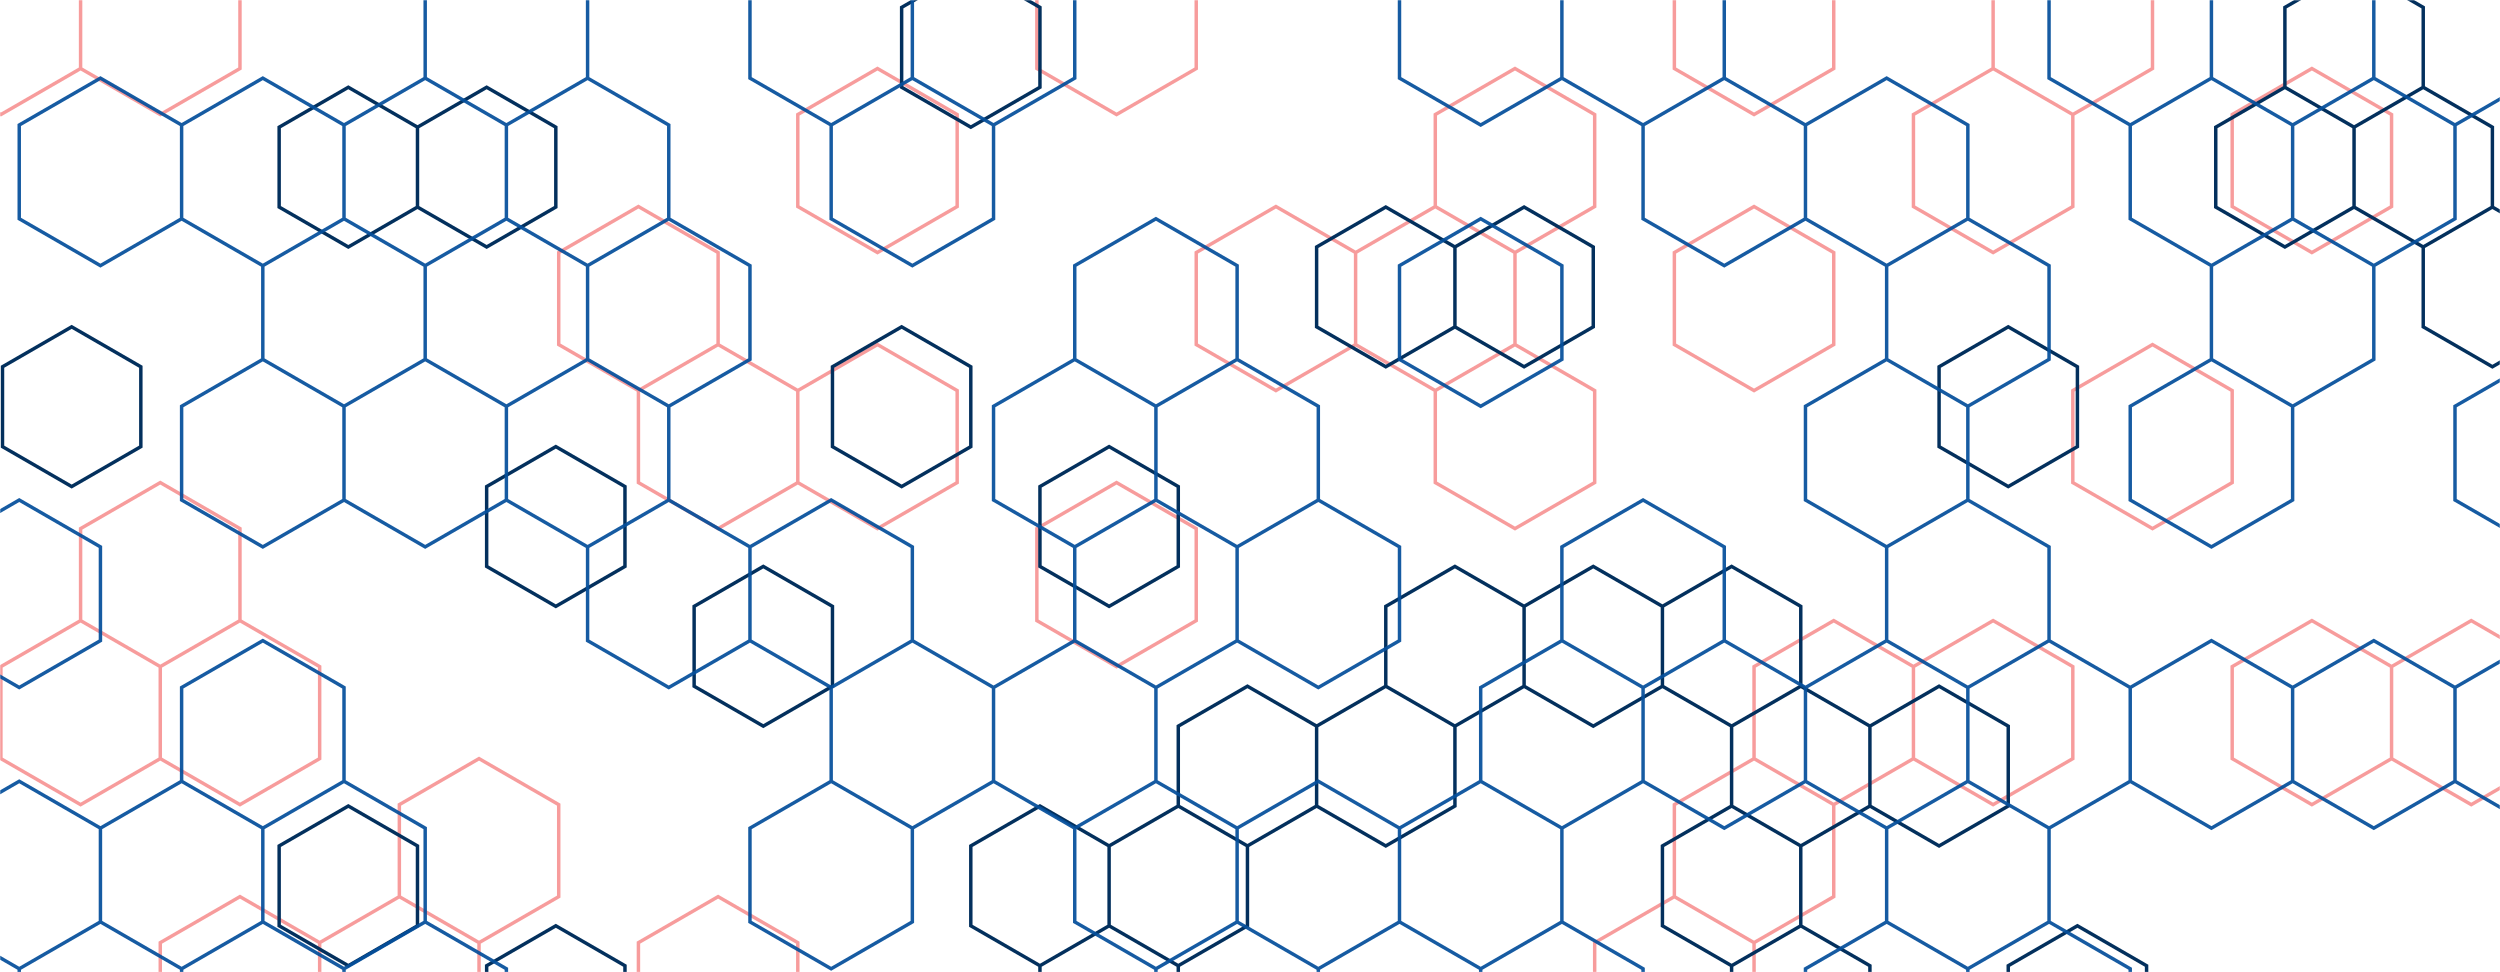 <svg xmlns="http://www.w3.org/2000/svg" version="1.1" xmlns:xlink="http://www.w3.org/1999/xlink" xmlns:svgjs="http://svgjs.dev/svgjs" width="1440" height="560" preserveAspectRatio="none" viewBox="0 0 1440 560"><g mask="url(&quot;#SvgjsMask1346&quot;)" fill="none"><path d="M0.52 -40.03L46.42 -13.53L46.42 39.47L0.52 65.97L-45.38 39.47L-45.38 -13.53zM46.42 357.47L92.32 383.97L92.32 436.97L46.42 463.47L0.52 436.97L0.52 383.97zM92.32 -40.03L138.22 -13.53L138.22 39.47L92.32 65.97L46.42 39.47L46.42 -13.53zM92.32 277.97L138.22 304.47L138.22 357.47L92.32 383.97L46.42 357.47L46.42 304.47zM138.22 357.47L184.12 383.97L184.12 436.97L138.22 463.47L92.32 436.97L92.32 383.97zM138.22 516.47L184.12 542.97L184.12 595.97L138.22 622.47L92.32 595.97L92.32 542.97zM230.02 516.47L275.92 542.97L275.92 595.97L230.02 622.47L184.12 595.97L184.12 542.97zM275.92 436.97L321.82 463.47L321.82 516.47L275.92 542.97L230.02 516.47L230.02 463.47zM367.73 118.97L413.63 145.47L413.63 198.47L367.73 224.97L321.82 198.47L321.82 145.47zM413.63 198.47L459.53 224.97L459.53 277.97L413.63 304.47L367.73 277.97L367.73 224.97zM413.63 516.47L459.53 542.97L459.53 595.97L413.63 622.47L367.73 595.97L367.73 542.97zM505.43 39.47L551.33 65.97L551.33 118.97L505.43 145.47L459.53 118.97L459.53 65.97zM505.43 198.47L551.33 224.97L551.33 277.97L505.43 304.47L459.53 277.97L459.53 224.97zM643.13 -40.03L689.03 -13.53L689.03 39.47L643.13 65.97L597.23 39.47L597.23 -13.53zM643.13 277.97L689.03 304.47L689.03 357.47L643.13 383.97L597.23 357.47L597.23 304.47zM734.93 118.97L780.83 145.47L780.83 198.47L734.93 224.97L689.03 198.47L689.03 145.47zM872.63 39.47L918.53 65.97L918.53 118.97L872.63 145.47L826.73 118.97L826.73 65.97zM826.73 118.97L872.63 145.47L872.63 198.47L826.73 224.97L780.83 198.47L780.83 145.47zM872.63 198.47L918.53 224.97L918.53 277.97L872.63 304.47L826.73 277.97L826.73 224.97zM964.43 516.47L1010.33 542.97L1010.33 595.97L964.43 622.47L918.53 595.97L918.53 542.97zM1010.33 -40.03L1056.23 -13.53L1056.23 39.47L1010.33 65.97L964.43 39.47L964.43 -13.53zM1010.33 118.97L1056.23 145.47L1056.23 198.47L1010.33 224.97L964.43 198.47L964.43 145.47zM1056.23 357.47L1102.14 383.97L1102.14 436.97L1056.23 463.47L1010.33 436.97L1010.33 383.97zM1010.33 436.97L1056.23 463.47L1056.23 516.47L1010.33 542.97L964.43 516.47L964.43 463.47zM1148.04 39.47L1193.94 65.97L1193.94 118.97L1148.04 145.47L1102.14 118.97L1102.14 65.97zM1148.04 357.47L1193.94 383.97L1193.94 436.97L1148.04 463.47L1102.14 436.97L1102.14 383.97zM1193.94 -40.03L1239.84 -13.53L1239.84 39.47L1193.94 65.97L1148.04 39.47L1148.04 -13.53zM1239.84 198.47L1285.74 224.97L1285.74 277.97L1239.84 304.47L1193.94 277.97L1193.94 224.97zM1331.64 39.47L1377.54 65.97L1377.54 118.97L1331.64 145.47L1285.74 118.97L1285.74 65.97zM1331.64 357.47L1377.54 383.97L1377.54 436.97L1331.64 463.47L1285.74 436.97L1285.74 383.97zM1423.44 357.47L1469.34 383.97L1469.34 436.97L1423.44 463.47L1377.54 436.97L1377.54 383.97z" stroke="rgba(235, 9, 9, 0.4)" stroke-width="2"></path><path d="M41.28 188.26L81.12 211.26L81.12 257.26L41.28 280.26L1.44 257.26L1.44 211.26zM200.63 50.26L240.47 73.26L240.47 119.26L200.63 142.26L160.79 119.26L160.79 73.26zM200.63 464.26L240.47 487.26L240.47 533.26L200.63 556.26L160.79 533.26L160.79 487.26zM280.31 50.26L320.15 73.26L320.15 119.26L280.31 142.26L240.47 119.26L240.47 73.26zM320.15 257.26L359.98 280.26L359.98 326.26L320.15 349.26L280.31 326.26L280.31 280.26zM320.15 533.26L359.98 556.26L359.98 602.26L320.15 625.26L280.31 602.26L280.31 556.26zM439.66 326.26L479.5 349.26L479.5 395.26L439.66 418.26L399.82 395.26L399.82 349.26zM519.34 188.26L559.18 211.26L559.18 257.26L519.34 280.26L479.5 257.26L479.5 211.26zM559.18 -18.74L599.01 4.26L599.01 50.26L559.18 73.26L519.34 50.26L519.34 4.26zM599.01 464.26L638.85 487.26L638.85 533.26L599.01 556.26L559.18 533.26L559.18 487.26zM638.85 257.26L678.69 280.26L678.69 326.26L638.85 349.26L599.01 326.26L599.01 280.26zM678.69 464.26L718.53 487.26L718.53 533.26L678.69 556.26L638.85 533.26L638.85 487.26zM638.85 533.26L678.69 556.26L678.69 602.26L638.85 625.26L599.01 602.26L599.01 556.26zM718.53 395.26L758.37 418.26L758.37 464.26L718.53 487.26L678.69 464.26L678.69 418.26zM798.21 119.26L838.04 142.26L838.04 188.26L798.21 211.26L758.37 188.26L758.37 142.26zM838.04 326.26L877.88 349.26L877.88 395.26L838.04 418.26L798.21 395.26L798.21 349.26zM798.21 395.26L838.04 418.26L838.04 464.26L798.21 487.26L758.37 464.26L758.37 418.26zM877.88 119.26L917.72 142.26L917.72 188.26L877.88 211.26L838.04 188.26L838.04 142.26zM917.72 326.26L957.56 349.26L957.56 395.26L917.72 418.26L877.88 395.26L877.88 349.26zM997.4 326.26L1037.24 349.26L1037.24 395.26L997.4 418.26L957.56 395.26L957.56 349.26zM997.4 464.26L1037.24 487.26L1037.24 533.26L997.4 556.26L957.56 533.26L957.56 487.26zM1037.24 395.26L1077.07 418.26L1077.07 464.26L1037.24 487.26L997.4 464.26L997.4 418.26zM1037.24 533.26L1077.07 556.26L1077.07 602.26L1037.24 625.26L997.4 602.26L997.4 556.26zM1156.75 188.26L1196.59 211.26L1196.59 257.26L1156.75 280.26L1116.91 257.26L1116.91 211.26zM1116.91 395.26L1156.75 418.26L1156.75 464.26L1116.91 487.26L1077.07 464.26L1077.07 418.26zM1196.59 533.26L1236.43 556.26L1236.43 602.26L1196.59 625.26L1156.75 602.26L1156.75 556.26zM1316.1 50.26L1355.94 73.26L1355.94 119.26L1316.1 142.26L1276.27 119.26L1276.27 73.26zM1355.94 -18.74L1395.78 4.26L1395.78 50.26L1355.94 73.26L1316.1 50.26L1316.1 4.26zM1395.78 50.26L1435.62 73.26L1435.62 119.26L1395.78 142.26L1355.94 119.26L1355.94 73.26zM1435.62 119.26L1475.46 142.26L1475.46 188.26L1435.62 211.26L1395.78 188.26L1395.78 142.26z" stroke="#03305d" stroke-width="2"></path><path d="M57.85 45.01L104.61 72.01L104.61 126.01L57.85 153.01L11.08 126.01L11.08 72.01zM11.08 288.01L57.85 315.01L57.85 369.01L11.08 396.01L-35.69 369.01L-35.69 315.01zM11.08 450.01L57.85 477.01L57.85 531.01L11.08 558.01L-35.69 531.01L-35.69 477.01zM57.85 531.01L104.61 558.01L104.61 612.01L57.85 639.01L11.08 612.01L11.08 558.01zM151.38 45.01L198.15 72.01L198.15 126.01L151.38 153.01L104.61 126.01L104.61 72.01zM151.38 207.01L198.15 234.01L198.15 288.01L151.38 315.01L104.61 288.01L104.61 234.01zM151.38 369.01L198.15 396.01L198.15 450.01L151.38 477.01L104.61 450.01L104.61 396.01zM104.61 450.01L151.38 477.01L151.38 531.01L104.61 558.01L57.85 531.01L57.85 477.01zM151.38 531.01L198.15 558.01L198.15 612.01L151.38 639.01L104.61 612.01L104.61 558.01zM244.91 45.01L291.68 72.01L291.68 126.01L244.91 153.01L198.15 126.01L198.15 72.01zM198.15 126.01L244.91 153.01L244.91 207.01L198.15 234.01L151.38 207.01L151.38 153.01zM244.91 207.01L291.68 234.01L291.68 288.01L244.91 315.01L198.15 288.01L198.15 234.01zM198.15 450.01L244.91 477.01L244.91 531.01L198.15 558.01L151.38 531.01L151.38 477.01zM244.91 531.01L291.68 558.01L291.68 612.01L244.91 639.01L198.15 612.01L198.15 558.01zM291.68 -35.99L338.45 -8.99L338.45 45.01L291.68 72.01L244.91 45.01L244.91 -8.99zM338.45 45.01L385.21 72.01L385.21 126.01L338.45 153.01L291.68 126.01L291.68 72.01zM338.45 207.01L385.21 234.01L385.21 288.01L338.45 315.01L291.68 288.01L291.68 234.01zM385.21 126.01L431.98 153.01L431.98 207.01L385.21 234.01L338.45 207.01L338.45 153.01zM385.21 288.01L431.98 315.01L431.98 369.01L385.21 396.01L338.45 369.01L338.45 315.01zM478.75 -35.99L525.51 -8.99L525.51 45.01L478.75 72.01L431.98 45.01L431.98 -8.99zM525.51 45.01L572.28 72.01L572.28 126.01L525.51 153.01L478.75 126.01L478.75 72.01zM478.75 288.01L525.51 315.01L525.51 369.01L478.75 396.01L431.98 369.01L431.98 315.01zM525.51 369.01L572.28 396.01L572.28 450.01L525.51 477.01L478.75 450.01L478.75 396.01zM478.75 450.01L525.51 477.01L525.51 531.01L478.75 558.01L431.98 531.01L431.98 477.01zM572.28 -35.99L619.05 -8.99L619.05 45.01L572.28 72.01L525.51 45.01L525.51 -8.99zM619.05 207.01L665.81 234.01L665.81 288.01L619.05 315.01L572.28 288.01L572.28 234.01zM619.05 369.01L665.81 396.01L665.81 450.01L619.05 477.01L572.28 450.01L572.28 396.01zM665.81 126.01L712.58 153.01L712.58 207.01L665.81 234.01L619.05 207.01L619.05 153.01zM712.58 207.01L759.35 234.01L759.35 288.01L712.58 315.01L665.81 288.01L665.81 234.01zM665.81 288.01L712.58 315.01L712.58 369.01L665.81 396.01L619.05 369.01L619.05 315.01zM665.81 450.01L712.58 477.01L712.58 531.01L665.81 558.01L619.05 531.01L619.05 477.01zM712.58 531.01L759.35 558.01L759.35 612.01L712.58 639.01L665.81 612.01L665.81 558.01zM759.35 288.01L806.11 315.01L806.11 369.01L759.35 396.01L712.58 369.01L712.58 315.01zM759.35 450.01L806.11 477.01L806.11 531.01L759.35 558.01L712.58 531.01L712.58 477.01zM806.11 531.01L852.88 558.01L852.88 612.01L806.11 639.01L759.35 612.01L759.35 558.01zM852.88 -35.99L899.65 -8.99L899.65 45.01L852.88 72.01L806.11 45.01L806.11 -8.99zM852.88 126.01L899.65 153.01L899.65 207.01L852.88 234.01L806.11 207.01L806.11 153.01zM899.65 369.01L946.41 396.01L946.41 450.01L899.65 477.01L852.88 450.01L852.88 396.01zM852.88 450.01L899.65 477.01L899.65 531.01L852.88 558.01L806.11 531.01L806.11 477.01zM899.65 531.01L946.41 558.01L946.41 612.01L899.65 639.01L852.88 612.01L852.88 558.01zM946.41 -35.99L993.18 -8.99L993.18 45.01L946.41 72.01L899.65 45.01L899.65 -8.99zM993.18 45.01L1039.95 72.01L1039.95 126.01L993.18 153.01L946.41 126.01L946.41 72.01zM946.41 288.01L993.18 315.01L993.18 369.01L946.41 396.01L899.65 369.01L899.65 315.01zM993.18 369.01L1039.95 396.01L1039.95 450.01L993.18 477.01L946.41 450.01L946.41 396.01zM1086.71 45.01L1133.48 72.01L1133.48 126.01L1086.71 153.01L1039.95 126.01L1039.95 72.01zM1086.71 207.01L1133.48 234.01L1133.48 288.01L1086.71 315.01L1039.95 288.01L1039.95 234.01zM1086.71 369.01L1133.48 396.01L1133.48 450.01L1086.71 477.01L1039.95 450.01L1039.95 396.01zM1086.71 531.01L1133.48 558.01L1133.48 612.01L1086.71 639.01L1039.95 612.01L1039.95 558.01zM1133.48 126.01L1180.25 153.01L1180.25 207.01L1133.48 234.01L1086.71 207.01L1086.71 153.01zM1133.48 288.01L1180.25 315.01L1180.25 369.01L1133.48 396.01L1086.71 369.01L1086.71 315.01zM1180.25 369.01L1227.01 396.01L1227.01 450.01L1180.25 477.01L1133.48 450.01L1133.48 396.01zM1133.48 450.01L1180.25 477.01L1180.25 531.01L1133.48 558.01L1086.71 531.01L1086.71 477.01zM1180.25 531.01L1227.01 558.01L1227.01 612.01L1180.25 639.01L1133.48 612.01L1133.48 558.01zM1227.01 -35.99L1273.78 -8.99L1273.78 45.01L1227.01 72.01L1180.25 45.01L1180.25 -8.99zM1273.78 45.01L1320.55 72.01L1320.55 126.01L1273.78 153.01L1227.01 126.01L1227.01 72.01zM1273.78 207.01L1320.55 234.01L1320.55 288.01L1273.78 315.01L1227.01 288.01L1227.01 234.01zM1273.78 369.01L1320.55 396.01L1320.55 450.01L1273.78 477.01L1227.01 450.01L1227.01 396.01zM1320.55 -35.99L1367.31 -8.99L1367.31 45.01L1320.55 72.01L1273.78 45.01L1273.78 -8.99zM1367.31 45.01L1414.08 72.01L1414.08 126.01L1367.31 153.01L1320.55 126.01L1320.55 72.01zM1320.55 126.01L1367.31 153.01L1367.31 207.01L1320.55 234.01L1273.78 207.01L1273.78 153.01zM1367.31 369.01L1414.08 396.01L1414.08 450.01L1367.31 477.01L1320.55 450.01L1320.55 396.01zM1414.08 -35.99L1460.85 -8.99L1460.85 45.01L1414.08 72.01L1367.31 45.01L1367.31 -8.99zM1460.85 207.01L1507.61 234.01L1507.61 288.01L1460.85 315.01L1414.08 288.01L1414.08 234.01zM1460.85 369.01L1507.61 396.01L1507.61 450.01L1460.85 477.01L1414.08 450.01L1414.08 396.01z" stroke="rgba(6, 80, 156, 0.93)" stroke-width="2"></path></g><defs><mask id="SvgjsMask1346"><rect width="1440" height="560" fill="#ffffff"></rect></mask></defs></svg>
